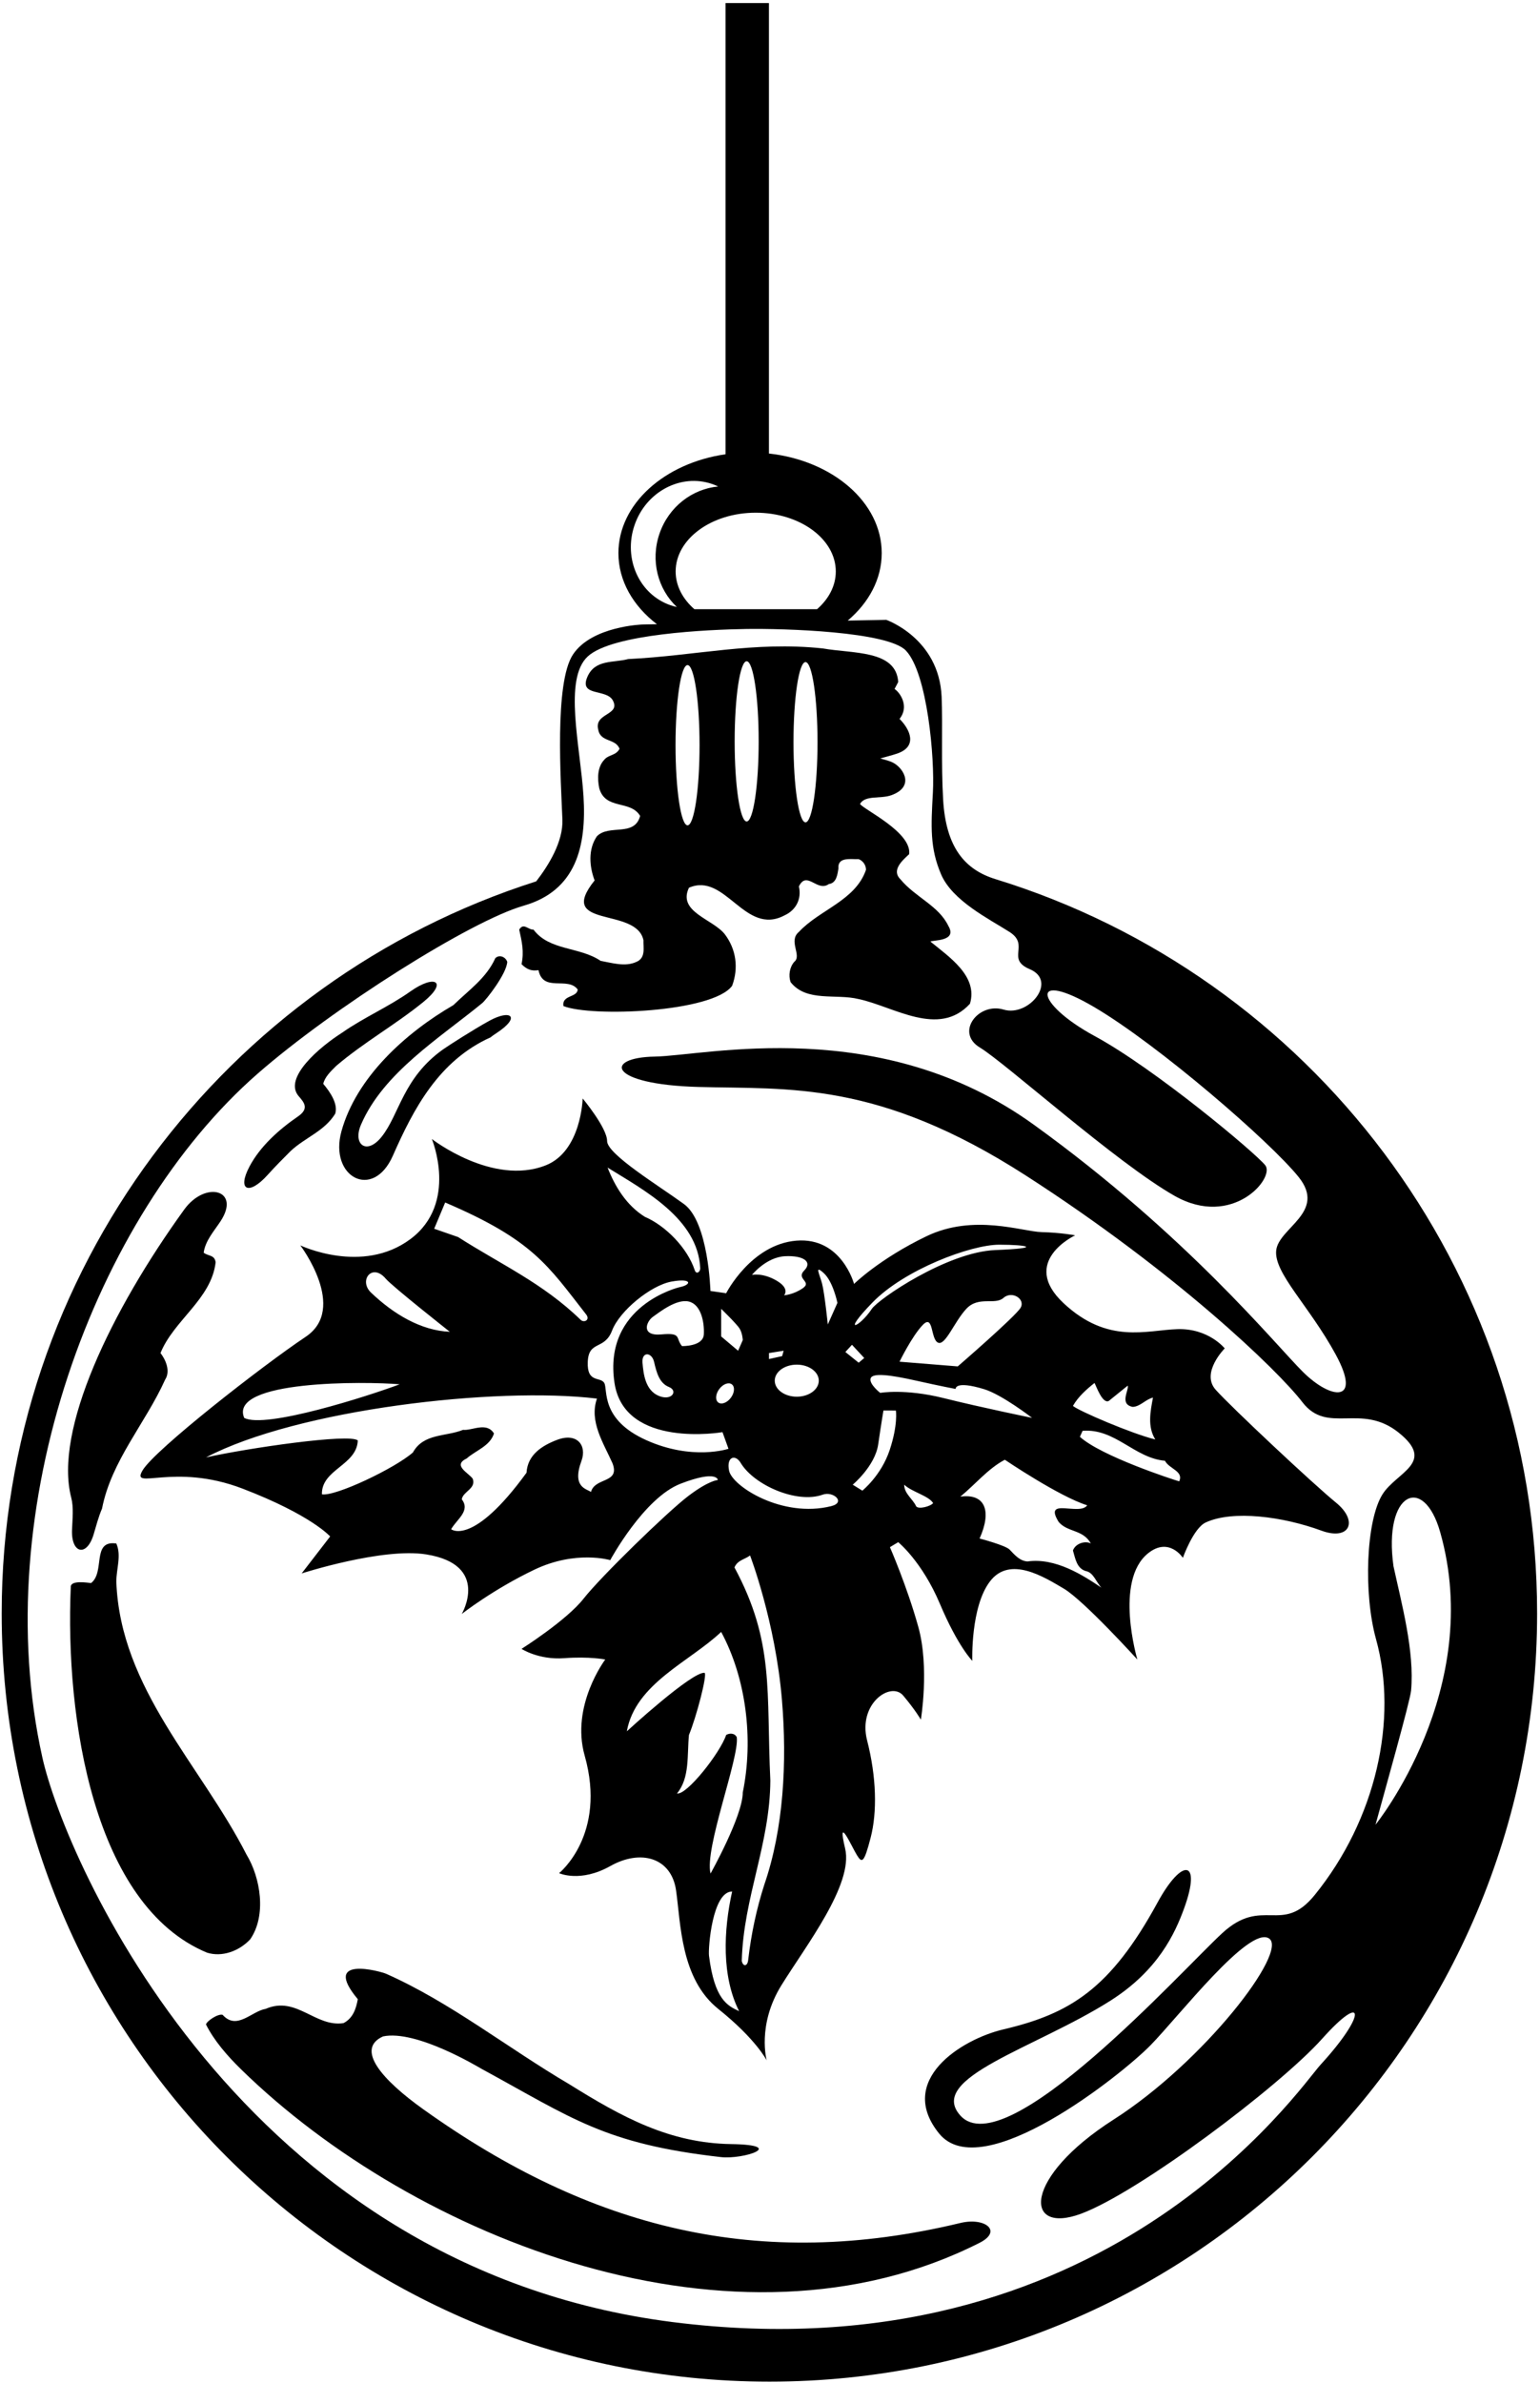 <?xml version="1.0" encoding="UTF-8"?>
<svg xmlns="http://www.w3.org/2000/svg" xmlns:xlink="http://www.w3.org/1999/xlink" width="408pt" height="631pt" viewBox="0 0 408 631" version="1.1">
<g id="surface1">
<path style=" stroke:none;fill-rule:nonzero;fill:rgb(0%,0%,0%);fill-opacity:1;" d="M 263.73 232.758 C 255.633 230.266 250.613 224.387 249.871 211.762 C 249.312 202.191 249.785 191.883 249.469 184.48 C 248.805 168.98 234.801 164.113 234.801 164.113 L 224.59 164.309 C 230.188 159.582 233.598 153.316 233.598 146.441 C 233.598 133.027 220.609 121.934 203.719 120.078 L 203.719 0.801 L 192.219 0.801 L 192.219 120.27 C 176.062 122.598 163.84 133.426 163.84 146.441 C 163.84 153.793 167.738 160.449 174.043 165.27 L 170.207 165.344 C 170.207 165.344 156.816 165.766 151.816 173.266 C 146.816 180.766 148.617 206.996 149 217 C 149.223 222.848 145.332 229.133 142.059 233.352 C 59.938 259.508 0.449 336.391 0.449 427.176 C 0.449 539.508 91.512 630.57 203.844 630.57 C 316.172 630.57 407.234 539.508 407.234 427.176 C 407.234 335.691 346.828 258.324 263.73 232.758 Z M 200.219 135.746 C 211.934 135.746 221.43 142.711 221.43 151.301 C 221.43 155.113 219.555 158.598 216.457 161.301 L 183.977 161.301 C 180.879 158.598 179.004 155.113 179.004 151.301 C 179.004 142.711 188.5 135.746 200.219 135.746 Z M 168.113 139.035 C 171.152 130.172 180.355 125.297 188.668 128.145 C 189.219 128.336 189.75 128.559 190.266 128.805 C 183.422 129.445 177.168 134.156 174.719 141.301 C 172.266 148.449 174.309 156.004 179.32 160.711 C 178.762 160.59 178.207 160.441 177.656 160.25 C 169.344 157.398 165.07 147.902 168.113 139.035 Z M 349.883 546.637 C 344.219 552.801 292.719 629.301 178.219 614.801 C 63.719 600.301 17.219 492.309 11.219 465.301 C -3.438 399.363 25.031 322.059 68.219 284.301 C 88.223 266.812 124.719 243.801 138.719 239.801 C 152.719 235.801 155.402 223.965 154.586 210.805 C 153.77 197.641 149.219 179.801 155.719 173.801 C 162.219 167.801 187.719 166.688 197.719 166.531 C 207.719 166.375 235.234 167.199 240.016 172.262 C 245.719 178.301 247.656 200.801 247.156 209.801 C 246.656 218.801 246.328 224.496 249.328 231.496 C 252.328 238.496 261.949 243.242 267.449 246.742 C 272.949 250.242 266.414 253.898 272.816 256.602 C 280.312 259.766 272.551 269.301 265.883 267.301 C 259.219 265.301 252.961 273.367 259.629 277.367 C 266.293 281.367 295.883 307.969 311.219 316.637 C 326.551 325.301 337.875 311.855 335.211 308.52 C 332.543 305.188 305.977 282.953 289.977 274.289 C 273.977 265.621 272.816 256.602 289.883 266.637 C 306.949 276.672 336.609 302.355 344.066 311.648 C 351.523 320.941 338.781 325.047 338.113 331.047 C 337.445 337.047 346.832 345.668 353.883 358.637 C 360.934 371.605 352.645 370.613 345.23 363.27 C 337.812 355.922 314.535 327.098 273.867 297.762 C 233.199 268.43 186.973 279.523 173.5 279.746 C 159.883 279.969 160.984 287.121 184.984 287.785 C 208.984 288.453 232.551 285.969 271.883 311.301 C 311.219 336.637 338.398 362.598 345.066 371.266 C 351.73 379.934 360.551 371.301 370.551 379.301 C 380.551 387.301 369.98 389.734 366.273 395.641 C 361.883 402.637 361.219 421.969 364.551 433.969 C 370.473 455.293 364.527 481.77 348.285 501.762 C 339.621 512.426 334.516 501.934 323.777 511.863 C 313.039 521.789 266.426 573.449 254.426 560.113 C 245.426 550.113 274.371 542.281 294.188 529.711 C 306.855 521.672 311.305 511.883 313.719 505.25 C 318.391 492.387 313.25 491.66 306.676 503.715 C 294.152 526.672 283.387 533.176 265.863 537.301 C 254.531 539.969 237.461 550.867 248.793 564.867 C 260.125 578.867 297.227 549.258 304.785 541.539 C 312.344 533.82 330.844 509.875 336.176 513.211 C 341.512 516.543 319.016 545.863 295.016 561.199 C 271.016 576.531 271.141 591.746 286.375 586.129 C 301.605 580.512 338.965 552.438 350.297 539.77 C 361.629 527.105 362.188 533.246 349.883 546.637 Z M 373.844 447.613 C 374.793 437.215 371.324 424.559 369.176 414.648 C 366.465 395.062 377.172 390.227 381.551 405.637 C 393.395 447.301 364.426 483.113 364.426 483.113 C 366.801 474.402 373.586 450.418 373.844 447.613 "/>
<path style=" stroke:none;fill-rule:nonzero;fill:rgb(0%,0%,0%);fill-opacity:1;" d="M 138.176 255.281 C 139.672 256.777 140.902 257.129 142.664 256.863 C 143.895 262.848 150.406 258.449 153.047 261.969 C 152.961 264.168 148.824 263.375 149.266 266.367 C 156.742 269.359 188.863 268.039 193.969 261 C 195.727 256.246 195.023 251.32 192.031 247.359 C 188.863 243.312 179.449 241.465 182.527 235.039 C 192.207 230.816 197.312 247.977 207.871 242.344 C 210.777 241.023 212.449 238.121 211.656 234.688 C 213.77 230.375 216.496 236.273 219.578 234.07 C 221.602 233.809 221.863 231.609 222.129 229.938 C 221.863 226.77 225.473 227.559 227.496 227.473 C 228.641 227.91 229.434 229.055 229.434 230.289 C 226.617 238.473 217.113 240.848 211.656 246.742 C 208.754 249.121 212.535 252.992 210.426 254.664 C 209.191 256.07 208.84 258.273 209.457 260.031 C 213.68 265.398 221.512 263.023 227.496 264.52 C 236.734 266.457 248.703 274.816 256.977 265.754 C 259.176 258.449 251.434 253.344 246.504 249.297 C 247.121 248.855 253.719 249.301 251.258 245.16 C 248.703 239.793 242.547 237.594 238.586 232.84 C 236.121 230.465 238.938 227.91 240.871 226.152 C 241.578 220.344 228.992 214.449 227.848 212.863 C 229.195 210.453 233.23 211.586 236.129 210.551 C 242.246 208.359 239.566 203.637 236.824 202.051 C 235.734 201.422 234.363 201.156 233.215 200.809 C 234.73 200.355 236.242 200.016 237.703 199.512 C 243.258 197.602 241.039 193.055 238.32 190.336 C 240.969 187.051 238.496 183.383 237 182.414 L 237.969 180.566 C 237.398 172.047 225.98 173.105 217.992 171.68 C 199.688 169.742 184.375 173.617 166.426 174.496 C 162.551 175.551 157.625 174.496 155.602 179.246 C 153.398 184.441 160.441 182.328 162.289 185.32 C 164.664 189.457 157.273 188.664 158.504 193.238 C 159.121 196.586 163.078 195.441 164.137 198.258 C 163.168 200.105 161.23 199.754 160.09 201.16 C 158.238 203.098 158.238 206.176 158.77 208.727 C 160.441 214.535 167.039 211.719 169.594 216.031 C 168.098 221.664 161.406 218.145 158.152 221.398 C 155.777 224.832 156.129 229.406 157.535 233.105 C 147.152 246.039 168.625 239.969 170.473 248.945 C 170.383 250.703 171.176 253.609 168.625 254.664 C 165.633 256.07 162.113 254.93 159.121 254.398 C 153.574 250.617 145.566 251.762 141.344 246.129 C 139.938 246.215 138.703 244.191 137.559 246.129 C 138.266 249.383 138.879 251.848 138.176 255.281 Z M 213.406 175.297 C 215.164 175.297 216.59 184.793 216.59 196.508 C 216.59 208.223 215.164 217.723 213.406 217.723 C 211.648 217.723 210.223 208.223 210.223 196.508 C 210.223 184.793 211.648 175.297 213.406 175.297 Z M 197.816 175.074 C 199.574 175.074 201 184.57 201 196.289 C 201 208.004 199.574 217.5 197.816 217.5 C 196.062 217.5 194.637 208.004 194.637 196.289 C 194.637 184.57 196.062 175.074 197.816 175.074 Z M 182.152 176.09 C 183.91 176.09 185.336 185.586 185.336 197.301 C 185.336 209.02 183.91 218.516 182.152 218.516 C 180.398 218.516 178.973 209.02 178.973 197.301 C 178.973 185.586 180.398 176.09 182.152 176.09 "/>
<path style=" stroke:none;fill-rule:nonzero;fill:rgb(0%,0%,0%);fill-opacity:1;" d="M 90.453 299.551 C 87.133 311.609 98.801 317.965 104.082 305.992 C 109.594 293.492 116.273 280.809 129.992 274.641 C 130.477 274.223 131.055 273.84 131.648 273.449 C 138.043 269.234 135.363 267.133 129.668 270.254 C 125.438 272.57 118.566 276.992 117.387 277.836 C 106.75 285.402 105.828 295.062 101.113 300.969 C 97.137 305.957 93.383 303.008 95.641 297.77 C 101.559 284.023 116.414 274.891 127.75 265.594 C 128.824 264.711 134.215 257.832 134.391 254.664 C 133.953 253.344 132.281 252.641 131.223 253.695 C 128.848 258.977 124.184 262.145 120.137 266.105 C 107.426 273.477 94.391 285.254 90.453 299.551 "/>
<path style=" stroke:none;fill-rule:nonzero;fill:rgb(0%,0%,0%);fill-opacity:1;" d="M 70.945 311.031 C 72.906 308.844 75.016 306.738 77.016 304.734 C 80.887 301.129 85.902 299.547 88.809 294.879 C 89.598 292.328 87.574 289.246 85.641 286.961 C 86.078 285.113 87.574 283.703 89.07 282.211 C 96.434 275.938 104.766 271.301 112.16 265.289 C 118.773 259.914 115.277 257.859 108.742 262.484 C 102.906 266.613 96.508 269.312 90.656 273.406 C 84.625 277.234 74.941 285.453 79.16 290.262 C 80.668 291.977 81.898 293.562 78.953 295.586 C 73.809 299.125 68.918 303.527 66.09 308.867 C 62.766 315.152 65.902 316.652 70.945 311.031 "/>
<path style=" stroke:none;fill-rule:nonzero;fill:rgb(0%,0%,0%);fill-opacity:1;" d="M 19.082 405.047 C 18.832 411.328 22.977 412.336 24.805 406.254 C 25.492 403.973 26.074 401.641 27.031 399.426 C 29.496 386.754 38.559 376.809 43.75 365.281 C 45.246 362.992 43.84 359.914 42.52 358.242 C 46.039 349.527 55.984 343.984 57.129 334.219 C 56.863 332.191 55.191 332.633 53.961 331.664 C 54.406 328.5 56.629 326.055 58.383 323.414 C 63.953 315.023 54.426 312.469 48.801 320.25 C 29.438 347.031 14.23 378.68 18.871 396.512 C 19.547 399.109 19.195 402.145 19.082 405.047 "/>
<path style=" stroke:none;fill-rule:nonzero;fill:rgb(0%,0%,0%);fill-opacity:1;" d="M 66.281 513.473 C 70.68 507.137 69.008 497.105 65.312 491.035 C 53.168 467.273 31.871 447.121 30.816 418.785 C 30.816 415.352 32.223 411.832 30.816 408.664 C 24.215 407.695 27.91 416.234 24.129 419.137 C 23.246 419.051 18.934 418.344 18.758 420.016 C 17.203 455.066 24.848 504.512 54.84 516.992 C 58.801 518.227 63.289 516.641 66.281 513.473 "/>
<path style=" stroke:none;fill-rule:nonzero;fill:rgb(0%,0%,0%);fill-opacity:1;" d="M 254.453 588.562 C 200.965 601.426 156.426 590.039 112.211 558.508 C 101.285 550.719 94.055 542.523 101.48 539.168 C 110.281 537.32 126.754 547.305 127.512 547.715 C 151.578 560.809 160.125 567.625 190.988 571.121 C 196.961 571.801 208.723 567.902 193.719 567.676 C 177.422 567.434 164.871 560.586 150.848 551.844 C 134.535 542.266 119.348 530.145 102.312 522.59 C 100.875 521.949 84.969 517.551 94.793 529.312 C 94.352 531.777 93.559 534.328 91.008 535.648 C 83.527 536.793 78.512 528.348 70.414 531.867 C 66.633 532.48 62.758 537.672 58.977 533.449 C 57.742 533.098 54.75 535.121 54.574 536.004 C 56.699 540.25 60.168 544.27 63.918 547.934 C 109.82 592.766 194.812 626.574 259.527 593.816 C 265.715 590.688 260.934 587.004 254.453 588.562 "/>
<path style=" stroke:none;fill-rule:nonzero;fill:rgb(0%,0%,0%);fill-opacity:1;" d="M 37.77 389.305 C 34.52 394.805 46.02 387.137 64.27 394.137 C 82.52 401.137 87.469 406.801 87.469 406.801 L 79.918 416.586 C 79.918 416.586 101.34 409.676 112.953 411.555 C 129.969 414.301 122.336 427.32 122.336 427.32 C 122.336 427.32 130.582 420.84 141.582 415.59 C 152.582 410.34 161.672 413.066 161.672 413.066 C 161.672 413.066 170.578 396.574 180.328 392.824 C 190.078 389.074 190.184 391.855 190.184 391.855 C 190.184 391.855 187.828 391.918 182.293 396.137 C 176.758 400.355 159.113 417.512 154.613 423.262 C 150.113 429.012 138.176 436.562 138.176 436.562 C 138.176 436.562 142.715 439.527 149.465 439.027 C 156.215 438.527 160.352 439.379 160.352 439.379 C 160.352 439.379 151.145 451.555 154.895 464.805 C 160.832 485.785 148.125 495.945 148.125 495.945 C 148.125 495.945 153.719 498.551 161.719 494.051 C 169.719 489.551 177.867 491.781 179.117 500.531 C 180.367 509.281 180.305 523.902 190.305 531.902 C 200.305 539.902 203.121 545.508 203.121 545.508 C 203.121 545.508 200.512 536.141 207.012 525.641 C 213.512 515.141 226.156 498.93 223.906 489.43 C 221.656 479.93 225.68 488.996 227.031 491.176 C 228.379 493.359 228.914 493.297 230.664 486.547 C 232.414 479.797 232.227 470.547 229.727 460.797 C 227.227 451.047 236.031 445.059 239.285 448.922 C 242.539 452.785 243.969 455.301 243.969 455.301 C 243.969 455.301 246.285 441.477 243.289 430.727 C 240.297 419.973 235.77 409.633 235.77 409.633 L 237.969 408.312 C 237.969 408.312 244.27 413.398 249.02 424.648 C 253.77 435.898 257.594 439.73 257.594 439.73 C 257.594 439.73 257.094 425.363 262.344 418.613 C 267.594 411.863 276.535 417.48 281.844 420.613 C 287.148 423.746 301.328 439.379 301.328 439.379 C 301.328 439.379 295.121 418.516 304.168 411.254 C 309.719 406.801 313.387 412.449 313.387 412.449 C 313.387 412.449 316.176 404.598 319.426 403.098 C 326.664 399.754 339.922 401.531 350.082 405.258 C 357.582 408.008 359.98 402.746 353.953 397.84 C 347.926 392.934 326.062 372.441 322.062 367.941 C 318.062 363.441 324.473 357.008 324.473 357.008 C 324.473 357.008 320.219 351.66 311.969 351.91 C 303.719 352.16 293.508 356.016 281.758 345.016 C 270.008 334.016 284.844 327.066 284.844 327.066 C 284.844 327.066 281.094 326.348 275.969 326.219 C 270.844 326.094 257.988 321.297 245.488 327.297 C 232.988 333.297 226.266 339.938 226.266 339.938 C 226.266 339.938 222.965 327.484 210.965 328.484 C 198.965 329.484 192.383 342.402 192.383 342.402 L 188.219 341.801 C 188.219 341.801 187.719 323.551 181.219 318.801 C 174.719 314.051 160.844 305.613 160.844 302.113 C 160.844 298.613 154.367 290.832 154.367 290.832 C 154.367 290.832 154.047 304.844 144.531 308.559 C 130.469 314.051 114.414 301.566 114.414 301.566 C 114.414 301.566 121.48 318.57 108.73 328.07 C 95.98 337.57 79.566 329.73 79.566 329.73 C 79.566 329.73 92.234 346.438 80.984 353.938 C 69.734 361.438 41.02 383.805 37.77 389.305 Z M 235.699 383.941 C 233.449 390.691 228.465 394.672 228.465 394.672 L 225.914 393.09 C 225.914 393.09 231.824 388.184 232.664 382.43 C 233.504 376.676 234.055 373.453 234.055 373.453 L 237.352 373.465 C 237.352 373.465 237.949 377.191 235.699 383.941 Z M 242.719 398.809 C 241.84 396.871 239.551 395.465 239.551 393.09 C 241.578 395.023 246.074 396.031 247.219 397.969 C 246.512 398.848 243.336 399.688 242.719 398.809 Z M 312.418 392.211 C 310.57 391.68 291.738 385.52 286.105 380.418 L 286.809 378.832 C 295.434 378.129 300.535 386.051 308.633 386.754 C 309.777 388.953 313.648 389.48 312.418 392.211 Z M 289.977 366.16 C 290.418 366.953 292.09 371.793 293.762 370.914 L 298.777 366.863 C 299.129 368.098 296.488 371.793 300.098 372.496 C 302.121 372.41 303.527 370.473 305.465 370.031 C 304.762 373.73 303.969 377.777 306.082 381.121 C 299.922 379.625 285.754 373.555 284.258 372.234 C 285.664 369.77 287.863 367.832 289.977 366.16 Z M 288.039 398.547 C 286.016 401.449 276.336 396.258 280.473 402.945 C 282.848 405.762 286.898 404.883 289.008 408.664 C 287.602 407.871 284.961 408.578 284.258 410.512 C 284.871 412.535 285.227 415.266 287.688 415.969 C 289.715 416.32 290.418 418.961 291.824 420.367 C 286.984 417.113 279.68 412.359 272.199 413.418 C 270.176 413.27 268.871 411.734 267.48 410.277 C 266.391 409.137 259.527 407.344 259.527 407.344 C 262.812 400.016 261 395.352 254.426 396.258 C 258.211 393.176 261.816 388.777 266.219 386.488 C 266.219 386.488 280.648 396.258 288.039 398.547 Z M 249.973 370.16 C 239.727 367.609 233.203 368.785 233.203 368.785 C 233.203 368.785 230.164 366.43 230.664 364.93 C 231.164 363.43 235.781 363.988 242.719 365.547 C 249.66 367.102 253.191 367.746 253.191 367.746 C 253.191 367.746 252.848 365.414 260.719 367.801 C 265.488 369.25 273.434 375.402 273.434 375.402 C 273.434 375.402 260.215 372.711 249.973 370.16 Z M 238.32 360.527 C 238.32 360.527 241.586 353.797 244.469 350.801 C 247.352 347.809 246.512 354.469 248.473 355.461 C 250.434 356.453 252.758 350.035 256.008 346.535 C 259.258 343.035 263.602 345.637 265.852 343.637 C 268.102 341.637 271.762 343.953 270.379 346.27 C 268.996 348.586 253.742 361.773 253.742 361.773 Z M 231.152 344.855 C 239.652 336.105 257.219 329.551 264.719 329.551 C 272.219 329.551 276.465 330.469 263.715 330.969 C 250.965 331.469 232.684 343.969 230.969 346.551 C 227.723 351.434 222.652 353.605 231.152 344.855 Z M 225.719 356.051 L 228.969 359.551 L 227.496 360.793 L 223.965 357.961 Z M 179.359 474.84 C 182.793 470.703 182 464.723 182.527 459.355 C 184.465 454.688 187.457 443.336 186.664 442.898 C 183.32 442.547 166.07 458.387 166.07 458.387 C 168.359 445.715 182.703 439.992 191.062 432.074 C 197.664 444.305 199.688 460.41 196.785 474.578 C 196.785 480.824 188.246 496.051 188.246 496.051 C 186.574 489.449 195.902 465.426 195.199 459.969 C 194.672 458.824 193.266 458.824 192.383 459.355 C 190.801 464.105 181.91 475.371 179.359 474.84 Z M 187.84 517.816 C 187.59 515.816 188.719 500.801 193.969 500.801 C 191.68 511.098 191.152 523.242 195.816 532.48 C 192.719 531.051 189.297 529.395 187.84 517.816 Z M 202.504 498.953 C 200.441 505.359 199.008 512.055 198.211 518.992 C 198.023 520.629 196.871 520.777 196.52 519.195 C 196.961 502.387 204 488.305 204.09 471.41 C 202.98 447.832 205.254 434.82 194.586 415 C 195.375 413.066 197.312 412.891 198.719 411.832 C 198.719 411.832 205.422 429.348 207.16 450.035 C 208.562 466.684 207.578 484.215 202.504 498.953 Z M 218.219 337.051 C 220.719 339.301 221.863 344.953 221.863 344.953 L 219.312 350.672 C 219.312 350.672 218.465 342.367 217.781 339.801 C 217.098 337.238 215.719 334.801 218.219 337.051 Z M 216.926 365.551 C 216.926 367.895 214.312 369.797 211.094 369.797 C 207.871 369.797 205.258 367.895 205.258 365.551 C 205.258 363.211 207.871 361.309 211.094 361.309 C 214.312 361.309 216.926 363.211 216.926 365.551 Z M 203.734 359.824 L 203.734 358.242 L 207.609 357.625 L 207.219 359.051 Z M 207.969 332.602 C 212.969 332.352 215.309 334.141 213.059 336.391 C 210.809 338.641 215.219 339.301 212.719 341.051 C 210.219 342.801 207.727 342.949 207.727 342.949 C 207.727 342.949 209.41 341.203 205.719 339.051 C 202.023 336.898 199.219 337.551 199.219 337.551 C 199.219 337.551 202.969 332.852 207.969 332.602 Z M 217.977 395.727 C 220.727 394.727 224.223 397.77 220.223 398.77 C 207.254 402.012 193.977 393.5 193.152 389.367 C 192.402 385.617 194.84 384.992 196.219 387.301 C 199.758 393.23 211.176 398.199 217.977 395.727 Z M 191.062 346.535 C 191.062 346.535 195.219 350.551 195.969 351.801 C 196.719 353.051 196.785 354.809 196.785 354.809 L 195.551 357.625 L 191.062 353.84 Z M 190.551 367.777 C 191.539 366.445 193.031 365.883 193.883 366.516 C 194.734 367.148 194.625 368.742 193.633 370.07 C 192.645 371.402 191.152 371.969 190.301 371.332 C 189.449 370.699 189.559 369.109 190.551 367.777 Z M 175.215 353.305 C 169.715 353.805 171.211 349.891 172.984 348.637 C 174.762 347.383 179.219 343.844 182.469 344.594 C 185.719 345.344 186.645 350.051 186.469 353.301 C 186.289 356.555 180.68 356.395 180.68 356.395 C 178.895 354.234 180.715 352.805 175.215 353.305 Z M 174.469 369.551 C 170.969 368.051 170.469 363.801 170.219 360.801 C 169.969 357.801 172.68 357.922 173.297 360.609 C 173.961 363.512 174.73 366.227 177.23 367.227 C 179.73 368.227 177.969 371.051 174.469 369.551 Z M 185.516 335.801 C 185.555 336.711 184.484 337.598 184.051 336.273 C 182.113 330.414 176.352 324.531 170.824 322.16 C 165.895 319.078 162.902 314.062 160.969 309.137 C 170.676 315.145 184.926 322.688 185.516 335.801 Z M 155.719 360.551 C 155.969 354.801 160.152 357.551 162.152 352.301 C 164.152 347.051 172.41 340.316 177.91 339.316 C 183.41 338.316 183.348 340.168 179.977 340.816 C 179.977 340.816 159.68 345.605 162.809 366.184 C 165.469 383.66 191.414 379.184 191.414 379.184 L 193 383.586 C 193 383.586 183.469 386.801 171.219 381.301 C 158.969 375.801 161.09 367.91 160.09 366.16 C 159.09 364.41 155.469 366.301 155.719 360.551 Z M 117.938 318.379 C 141.242 328.32 145.148 335.055 155.281 348.004 C 156.422 349.461 154.754 350.336 153.828 349.438 C 143.836 339.727 132.562 334.699 121.367 327.527 L 115.031 325.328 Z M 102.207 338.559 C 103.914 340.578 119.168 352.609 119.168 352.609 C 111.539 352.297 104.254 347.922 98.289 342.227 C 94.961 339.047 98.57 334.262 102.207 338.559 Z M 105.879 366.512 C 97.695 369.594 70.238 378.395 64.695 375.402 C 60.469 365.363 96.957 365.734 105.879 366.512 Z M 158.152 370.297 C 156.039 376.367 159.91 382.09 162.289 387.457 C 164.312 392.824 157.625 391.066 156.566 395.023 C 155.488 394.18 151.438 393.879 154.047 386.793 C 155.551 382.707 152.891 379.211 147.59 381.223 C 143.613 382.73 139.773 385.164 139.496 389.922 C 125.219 409.551 119.52 404.883 119.52 404.883 C 121.016 402.242 124.711 400.039 122.336 396.961 C 122.688 394.848 126.207 394.145 125.238 391.504 C 124.098 389.922 119.785 387.984 123.656 386.137 C 126.031 384.023 129.816 382.883 130.871 379.535 C 128.938 376.367 125.062 378.832 122.688 378.57 C 118.113 380.418 112.215 379.449 109.398 384.555 C 104.734 388.688 88.895 396.258 85.289 395.641 C 85.113 389.039 94.527 387.984 94.793 381.387 C 92.77 379.449 65.574 383.41 54.574 385.871 C 78.758 373.172 131.352 367.062 158.152 370.297 "/>
</g>
</svg>
